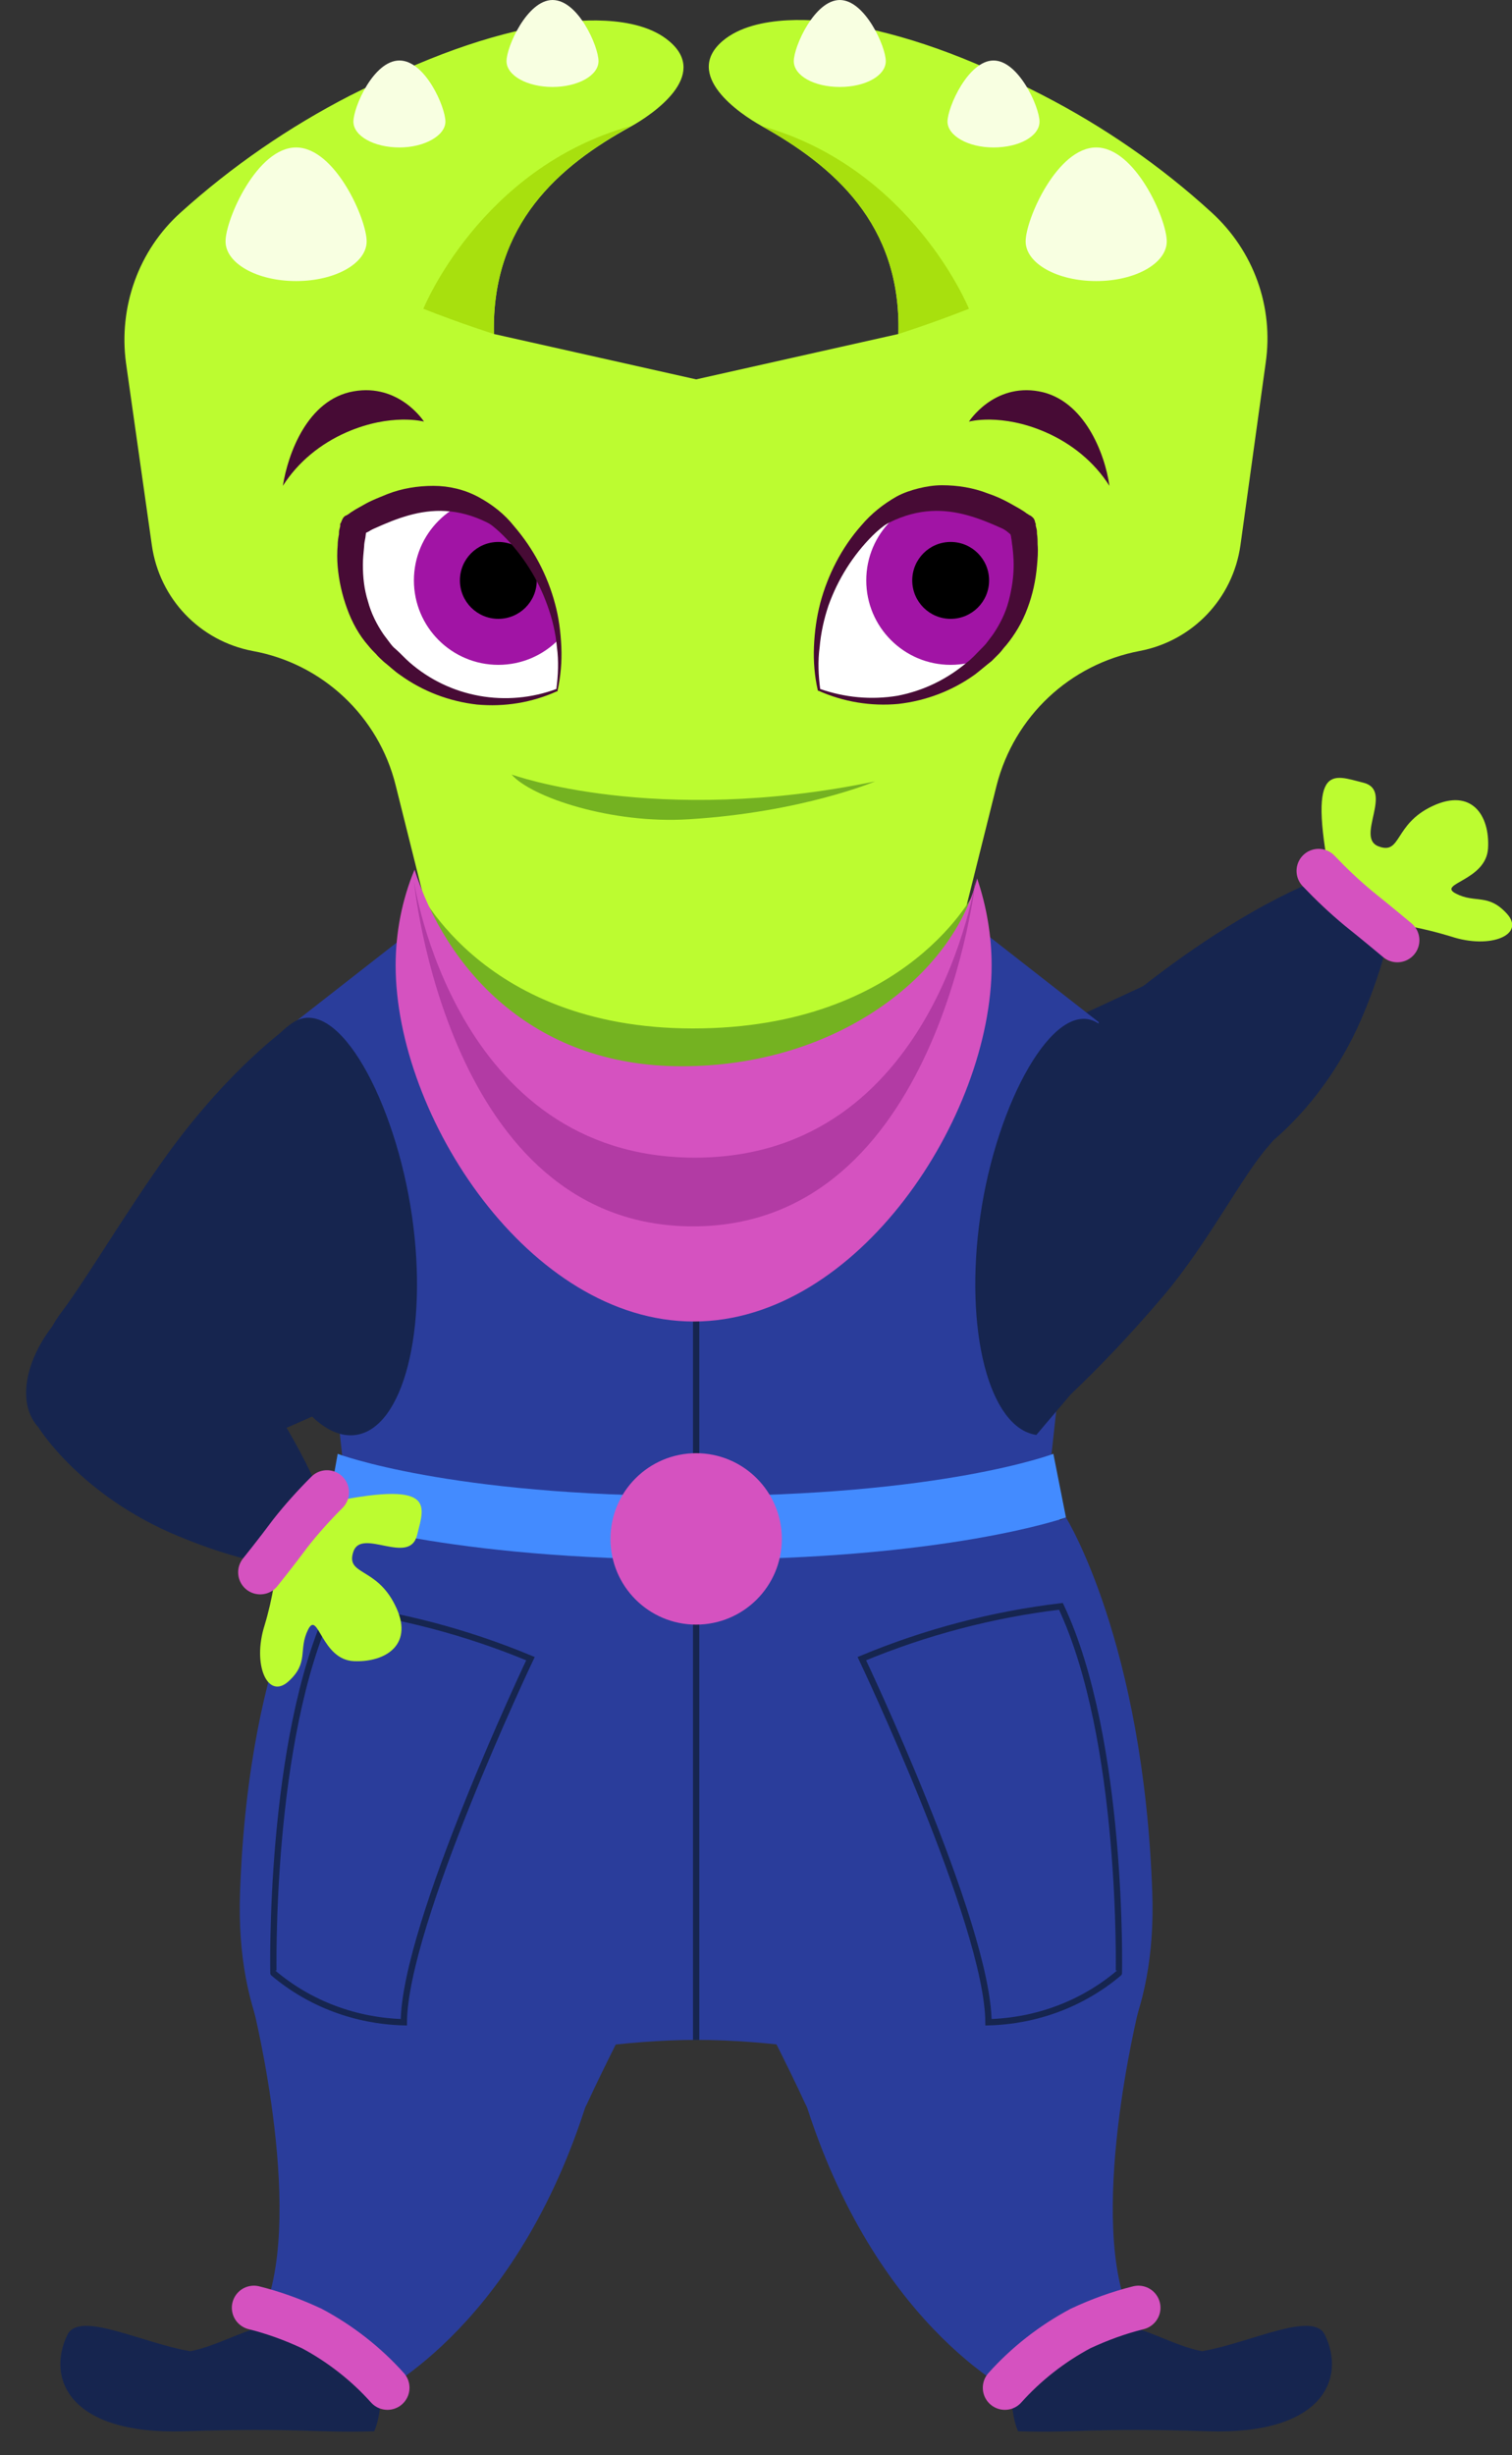 <svg xmlns="http://www.w3.org/2000/svg" xmlns:xlink="http://www.w3.org/1999/xlink" id="Layer_1" x="0" y="0" version="1.1" viewBox="0 0 240 389.6" style="enable-background:new 0 0 240 389.6" xml:space="preserve"><rect x="0" y="0" width="240" height="389.6" fill="#333333" stroke="none"/><style type="text/css">.st0{fill:#16254f}.st1{fill:#bcfc30}.st2{fill:none;stroke:#d552c0;stroke-width:7;stroke-linecap:round;stroke-miterlimit:10}.st3{fill:#2a3d9b}.st4{fill:none;stroke:#16254f;stroke-miterlimit:10}.st5{fill:#438bff}.st6{fill:#d552c0}.st7{fill:#f8ffe1}.st8{fill:#a8e00e}.st9{clip-path:url(#SVGID_2_)}.st10{fill:#fff}.st11{fill:#a114a5}.st12{fill:#470b35}.st13{clip-path:url(#SVGID_4_)}.st14{fill:#74b221}.st15{fill:#b23ba4}</style><path id="r-arm" d="M172.8,160.5l15.3-7.1c0,0,10.4-2.6,15.4,7.6c3.9,8.1,2.2,16-2.1,20.8c-4.2,4.7-9.6,15.4-16.7,23.8	c-11.2,13.2-19.7,20.1-19.7,20.1s-9.6-7.2-5.7-31.1C164.5,162.2,172.8,160.5,172.8,160.5z" class="st0"/><path id="r-forearm" d="M198.2,183.9c0,0,11-6.5,17.8-22c4.1-9.5,4.9-15.6,4.9-15.6c-1.8-0.4-3.6-1.1-5.1-2.1	c-2.1-1.2-3.7-3.1-4.7-5.3c0,0-11.8,3.6-29.8,17.7S188.7,192.2,198.2,183.9z" class="st0"/><path d="M217.1,146.2c4.5,0.2,8.9,1.1,13.2,2.4c6.3,2.1,11.9-0.3,8.9-3.6s-5-1.6-8.1-3.2s4.8-2,5.1-7.2	s-2.6-9.6-8.8-6.7s-4.9,7.8-8.6,6.4s2.5-8.9-2.4-10.1s-9.2-3.7-4.8,17.4L217.1,146.2z" class="st1"/><path d="M221.8,149.2c0,0-3.1-2.6-6.1-5c-2.3-1.9-4.4-3.9-6.4-6" class="st2"/><g id="l-calf"><path d="M57,369H43.3c-3.4,0-8.7,3.3-13.1,4.1c-7.7-1.3-17.6-6.5-19.5-2.6c-3.4,7,0.4,15.9,18.6,15.3s20.8,0.3,30.1,0 c0,0,1.8-3.6,0.6-10.1C59.6,373.8,57,369,57,369z" class="st0"/><path d="M40.2,318.6c0,0,8.6,34.4,1.1,49.4c0,0,8.1,3.3,10.4,4.6s7.2,7.8,7.2,7.8s22.3-10,33.9-45.7 c6.1-18.8-8.8-22.2-24.4-21.3C58.9,314.2,49.5,315.9,40.2,318.6z" class="st3"/><path d="M40.3,366.2c3.2,0.8,6.2,1.9,9.2,3.3c4.5,2.4,8.6,5.6,12,9.4" class="st2"/></g><g id="torso"><path d="M159,331.7c0,0-25.6-8-48.4-8s-48.4,8-48.4,8s-20.4-32.8-21.4-45.3c-1.1-13,14.1-50.1,14.1-50.1l-8.1-74.1 l21.5-16.8h84.6l21.5,16.8l-8.1,74.1c0,0,15.2,37.1,14.1,50.1C179.3,298.9,159,331.7,159,331.7z" class="st3"/><path d="M65.4,193c2.6,18.1-1.4,33.6-8.9,34.7S40.7,215,38.1,196.9s2.1-30.6,8.5-34.7C53.7,157.8,62.8,174.9,65.4,193z" class="st0"/><path d="M155.6,193c-2.6,18.1,1.4,33.6,8.9,34.7c7.6-9.1,13.7-14.8,18.4-30.8c5.1-17.5-2.2-31-8.9-34.7 S158.2,174.9,155.6,193z" class="st0"/><line x1="110.5" x2="110.5" y1="170" y2="323.7" class="st4"/><g id="belt"><path d="M169.2,240.8c0,0-18.8,6.7-58.7,6.7s-58.7-6.7-58.7-6.7l1.8-10.1c0,0,17.6,6.7,56.8,6.7s56.8-6.7,56.8-6.7 L169.2,240.8z" class="st5"/><circle cx="110.5" cy="244.2" r="13.6" class="st6"/></g></g><g id="l-thigh"><path d="M51.9,244.2c0,0-12.4,16.3-13.8,56.1S68,350.2,86.4,343c1.5-0.6,6.1-7.7,6.8-9.2c2.7-5.9,7.2-14.7,13.4-26.7 C119.3,281.9,76.8,246.9,51.9,244.2z" class="st3"/><path d="M52.6,254.9c10.9,1.3,21.5,4.1,31.6,8.3c0,0-20,42.1-20.1,57.7c-7.6-0.2-14.9-2.9-20.7-7.8 C43.4,313.2,42.6,276.1,52.6,254.9z" class="st4"/></g><g id="r-calf"><path d="M164,369h13.7c3.4,0,8.7,3.3,13.1,4.1c7.6-1.3,17.6-6.5,19.5-2.6c3.4,7-0.4,15.9-18.6,15.3s-20.8,0.3-30.1,0 c0,0-1.8-3.6-0.6-10.1C161.4,373.8,164,369,164,369z" class="st0"/><path d="M180.8,318.6c0,0-8.6,34.4-1.1,49.4c0,0-8.1,3.3-10.4,4.6s-7.2,7.8-7.2,7.8s-22.3-10-33.9-45.7 c-6.1-18.8,8.9-22.2,24.4-21.3C162.1,314.2,171.5,315.9,180.8,318.6z" class="st3"/><path d="M180.7,366.2c-3.2,0.8-6.2,1.9-9.2,3.3c-4.5,2.4-8.6,5.6-12,9.4" class="st2"/></g><g id="r-thigh"><path d="M169.2,240.8c0,0,12.3,19.7,13.7,59.5S153,350.2,134.6,343c-1.5-0.6-6.1-7.7-6.8-9.2 c-2.7-5.9-7.2-14.7-13.4-26.7C101.7,281.9,141.3,253.9,169.2,240.8z" class="st3"/><path d="M168.4,254.9c-10.9,1.3-21.5,4.1-31.6,8.3c0,0,20,42.1,20.1,57.7c7.6-0.2,14.9-2.9,20.7-7.8 C177.6,313.2,178.4,276.1,168.4,254.9z" class="st4"/></g><g id="head"><path d="M200.9,57.6l-4,28.9c-1.2,8.5-7.6,15.2-16,16.8c-11.1,2.1-19.9,10.4-22.7,21.3l-5.4,21.6 c0,0-11.4,27.5-42.3,27.5s-42.3-27.5-42.3-27.5l-5.4-21.6c-2.7-10.9-11.6-19.3-22.7-21.3c-8.4-1.6-14.8-8.3-16-16.8l-4.1-28.9 c-1.2-8.9,2-17.9,8.7-23.9c8.1-7.3,17.1-13.5,26.8-18.5c12.3-6.2,21.6-9.6,32-11.4c3.1-0.5,13.5-1.8,18.8,2.8 c6.3,5.4-2.6,11.5-6.2,13.5C88.8,26.3,78,35.5,78.4,53l32.1,7.2l32.1-7.2c0.5-17.5-10.4-26.7-21.7-33c-3.6-2-12.5-8.1-6.2-13.5 c5.3-4.5,15.7-3.3,18.8-2.8c10.3,1.8,19.7,5.1,32,11.4c9.7,5,18.7,11.2,26.8,18.6C199,39.8,202.2,48.7,200.9,57.6z" class="st1"/><path d="M58.2,38.3c0,3.5-5,6.3-11.2,6.3s-11.2-2.8-11.2-6.3s5-14.9,11.2-14.9S58.2,34.8,58.2,38.3z" class="st7"/><path d="M70.7,19.3c0,2.2-3.3,4.1-7.3,4.1s-7.3-1.8-7.3-4.1s3.2-9.7,7.3-9.7S70.7,17,70.7,19.3z" class="st7"/><path d="M95,9.7c0,2.3-3.3,4.1-7.3,4.1s-7.3-1.8-7.3-4.1S83.7,0,87.7,0C91.8,0,95,7.4,95,9.7z" class="st7"/><path d="M162.8,38.3c0,3.5,5,6.3,11.2,6.3s11.2-2.8,11.2-6.3s-5-14.9-11.2-14.9S162.8,34.8,162.8,38.3z" class="st7"/><path d="M150.4,19.3c0,2.2,3.2,4.1,7.3,4.1s7.3-1.8,7.3-4.1s-3.3-9.7-7.3-9.7S150.4,17,150.4,19.3z" class="st7"/><path d="M126,9.7c0,2.3,3.2,4.1,7.3,4.1s7.3-1.8,7.3-4.1S137.3,0,133.3,0S126,7.4,126,9.7z" class="st7"/><path d="M78.4,53c0,0-5.1-1.6-11.2-4c0,0,9-22.3,32.9-29C88.8,26.3,78,35.5,78.4,53z" class="st8"/><path d="M142.6,53c0,0,5.1-1.6,11.2-4c0,0-9-22.3-32.9-29C132.2,26.3,143.1,35.5,142.6,53z" class="st8"/><g><defs><path id="SVGID_1_" d="M56.2,83.4c0,0,13.6-11.1,24.5,0.7c6.4,6.8,9.3,16.2,7.7,25.4c0,0-14,6.8-26.9-5.8 C52.9,95.3,56.2,83.4,56.2,83.4z"/></defs><clipPath id="SVGID_2_"><use xlink:href="#SVGID_1_" style="overflow:visible"/></clipPath><g class="st9"><rect width="37.1" height="36.5" x="53.6" y="76.8" class="st10"/><circle cx="79.1" cy="92.1" r="13.4" class="st11"/><circle cx="79.1" cy="92.1" r="6.1"/><path d="M90.7,108.9c0,0-1.9-19-11.6-25c-9.6-5.9-16.8-1.2-23.3,1.6c-6.7,2.8,10.4-13.7,10.4-13.7l27.2,8.8 L90.7,108.9z" class="st12"/></g></g><g><defs><path id="SVGID_3_" d="M162.3,83.4c0,0-13.5-11.1-24.5,0.7c-6.4,6.8-9.3,16.2-7.7,25.4c0,0,14,6.8,26.9-5.8 C165.6,95.3,162.3,83.4,162.3,83.4z"/></defs><clipPath id="SVGID_4_"><use xlink:href="#SVGID_3_" style="overflow:visible"/></clipPath><g class="st13"><rect width="37.1" height="36.5" x="127.8" y="76.8" class="st10"/><circle cx="150.9" cy="92.1" r="13.4" class="st11"/><circle cx="150.9" cy="92.1" r="6.1"/><path d="M127.8,108.9c0,0,1.9-19,11.6-25c9.6-5.9,16.8-1.2,23.3,1.6c6.7,2.8-10.4-13.7-10.4-13.7l-27.2,8.8 L127.8,108.9z" class="st12"/></g></g><path d="M160.5,84.6c0.1,0.2,0.3,0.3,0.4,0.5l0,0h-0.1l-0.1-0.1l-0.3-0.2l-0.6-0.5c-0.4-0.3-0.9-0.6-1.3-0.9 c-0.9-0.5-1.8-1-2.8-1.5c-1.9-0.9-3.9-1.4-6-1.5c-2.1-0.1-4.1,0.2-6,1c-1.9,0.9-3.7,2.1-5.2,3.6c-3.1,3.1-5.5,6.9-7,11.1 c-0.7,2.1-1.2,4.3-1.4,6.6c-0.3,2.2-0.2,4.5,0.1,6.7l0,0l-0.1-0.1c4,1.4,8.2,1.8,12.4,1.1c4.1-0.8,7.8-2.6,11-5.3 c0.8-0.6,1.5-1.4,2.2-2.1c0.4-0.4,0.7-0.7,1-1.1c0.3-0.4,0.6-0.8,0.9-1.2c1.1-1.6,2-3.4,2.5-5.3c0.5-1.9,0.8-3.8,0.8-5.8 c0-1-0.1-2-0.2-2.9c-0.1-0.5-0.1-1-0.2-1.4c0-0.2-0.1-0.5-0.2-0.7l-0.1-0.3l-0.1-0.2l0,0c0,0,0,0.1,0,0.2 C160.3,84.4,160.4,84.5,160.5,84.6z M164.1,82.3c0.1,0.2,0.2,0.4,0.2,0.6l0.1,0.2v0.1v0.2l0.1,0.4c0.1,0.3,0.1,0.6,0.1,0.9 c0.1,0.6,0.1,1.2,0.1,1.7c0.1,1.1,0,2.3-0.1,3.4c-0.2,2.3-0.7,4.6-1.5,6.7c-0.8,2.2-2,4.2-3.4,5.9c-0.4,0.4-0.7,0.9-1.1,1.3 c-0.4,0.4-0.8,0.8-1.2,1.2c-0.9,0.7-1.7,1.4-2.6,2.1c-3.6,2.6-7.8,4.2-12.2,4.7c-4.3,0.4-8.7-0.3-12.7-2.1h-0.1v-0.1l0,0 c-0.5-2.2-0.7-4.5-0.6-6.9c0.1-2.3,0.4-4.6,1-6.9c1.2-4.5,3.4-8.8,6.5-12.3c1.6-1.9,3.5-3.4,5.6-4.6c1.1-0.6,2.3-1,3.5-1.3 c1.2-0.3,2.5-0.5,3.7-0.5c2.5,0,5,0.4,7.3,1.3c1.2,0.4,2.3,0.9,3.4,1.5c0.5,0.3,1.1,0.6,1.6,0.9l0.8,0.5l0.4,0.3l0.2,0.1l0.1,0.1 l0,0C163.8,81.9,163.9,82.1,164.1,82.3L164.1,82.3z" class="st12"/><path d="M54.4,82.3c0.1-0.2,0.3-0.4,0.5-0.5h0.1l0.1-0.1l0.2-0.1l0.4-0.3l0.8-0.5c0.5-0.3,1.1-0.6,1.6-0.9 c1.1-0.6,2.2-1,3.4-1.5c2.3-0.9,4.8-1.3,7.3-1.3c2.5,0,5,0.6,7.2,1.8c2.2,1.2,4.1,2.7,5.6,4.6c3.1,3.6,5.3,7.8,6.5,12.3 c0.6,2.2,0.9,4.5,1,6.9c0.1,2.3-0.1,4.6-0.6,6.9l0,0v0.1h-0.1c-4,1.8-8.3,2.5-12.7,2.1c-4.4-0.5-8.6-2.1-12.2-4.7 c-0.9-0.6-1.7-1.4-2.6-2.1c-0.4-0.4-0.8-0.7-1.2-1.2c-0.4-0.4-0.8-0.8-1.2-1.3c-1.5-1.7-2.6-3.7-3.4-5.9c-0.8-2.2-1.3-4.4-1.5-6.7 c-0.1-1.1-0.1-2.3,0-3.4c0-0.6,0.1-1.2,0.2-1.7c0-0.3,0-0.6,0.1-0.9l0.1-0.4v-0.2v-0.1c0,0,0-0.2,0.1-0.2 C54.2,82.7,54.3,82.5,54.4,82.3z M58,84.6c0.1-0.1,0.1-0.2,0.2-0.4c0,0,0-0.1,0-0.2l0,0v0.2l-0.1,0.3L58,85.3 c-0.1,0.5-0.2,1-0.2,1.4c-0.1,1-0.2,2-0.2,2.9c0,2,0.2,3.9,0.8,5.8c0.5,1.9,1.4,3.7,2.5,5.3c0.3,0.4,0.6,0.8,0.9,1.2 c0.3,0.4,0.6,0.8,1,1.1c0.8,0.7,1.4,1.4,2.2,2.1c6.4,5.6,15.4,7.2,23.4,4.2l-0.1,0.1l0,0c0.3-2.2,0.4-4.5,0.1-6.7 c-0.2-2.2-0.7-4.4-1.5-6.6c-1.5-4.2-3.9-8-7-11.1c-1.5-1.5-3.2-2.8-5.2-3.6c-1.9-0.8-3.9-1.1-6-1c-2.1,0.1-4.1,0.7-6,1.5 c-1,0.4-1.9,0.9-2.8,1.5c-0.4,0.3-0.9,0.6-1.3,0.9L58,84.6l-0.2,0.3L57.6,85h-0.1l0,0C57.7,84.9,57.9,84.8,58,84.6z" class="st12"/><path d="M44.9,77.1c2.4-3.8,6-6.7,10.1-8.5c7.1-3.1,12.3-1.7,12.3-1.7s-3.9-6.1-11.2-4.8S45.7,72,44.9,77.1z" class="st12"/><path d="M176.1,77.1c-2.4-3.8-6-6.7-10.1-8.5c-7.1-3.1-12.2-1.7-12.2-1.7s3.9-6.1,11.1-4.8S175.4,72,176.1,77.1z" class="st12"/><path d="M81.2,122.9c0,0,22.8,8.3,57.7,1.1c0,0-11.6,4.9-29.5,6C97.1,130.8,84.3,126.5,81.2,122.9z" class="st14"/></g><g id="scarf"><path d="M65.7,139.8c0,0,10,23.4,44.3,23.4s44.9-22,44.9-22s-3.8,53.4-44.9,53.4S65.7,139.8,65.7,139.8z" class="st14"/><path d="M157.4,153.2c0,23.9-21.2,56.5-47.3,56.5s-47.3-32.6-47.3-56.5c0-5.2,1-10.4,3-15.2 c4.9,15.3,18.3,31.2,42.4,31.2c24.8,0,43.1-14.6,46.9-29.8C156.6,143.8,157.4,148.5,157.4,153.2z" class="st6"/><path d="M65.7,139.8c0,0,6.4,43.9,44.6,43.9s44.6-44.3,44.6-44.3s-5.8,55.2-44.9,55.2S65.7,139.8,65.7,139.8z" class="st15"/></g><path id="l-arm" d="M51.1,224.1l-25.9,11.4c0,0-10.2,3.4-16-6.3c-4.6-7.7-3.4-15.8,0.5-20.9c3.8-5,10.3-16,16.7-24.9	c10.1-14,19.3-20.4,19.3-20.4s7,5.1,5,29.3C48,224.9,51.1,224.1,51.1,224.1z" class="st0"/><path id="l-forearm" d="M6.1,226.5c0,0,6.7,10.9,22.3,17.3c9.6,4,15.7,4.6,15.7,4.6c0.3-1.8,1-3.6,2-5.2	c1.2-2.1,3-3.8,5.2-4.8c0,0-3.8-11.7-18.2-29.5S-2.4,217.2,6.1,226.5z" class="st0"/><g id="l-hand"><path d="M44.2,244.6c-0.2,4.5-0.9,9-2.2,13.3c-2,6.3,0.5,11.9,3.8,8.9s1.5-5,3.1-8.2c1.6-3.2,2.1,4.8,7.3,5 s9.6-2.8,6.5-8.9c-3-6.1-7.9-4.7-6.6-8.5s8.9,2.3,10.1-2.6s3.5-9.3-17.5-4.4L44.2,244.6z" class="st1"/><path d="M41.3,249.5c0,0,2.5-3.1,4.8-6.2c1.8-2.3,3.8-4.5,5.8-6.5" class="st2"/></g></svg>